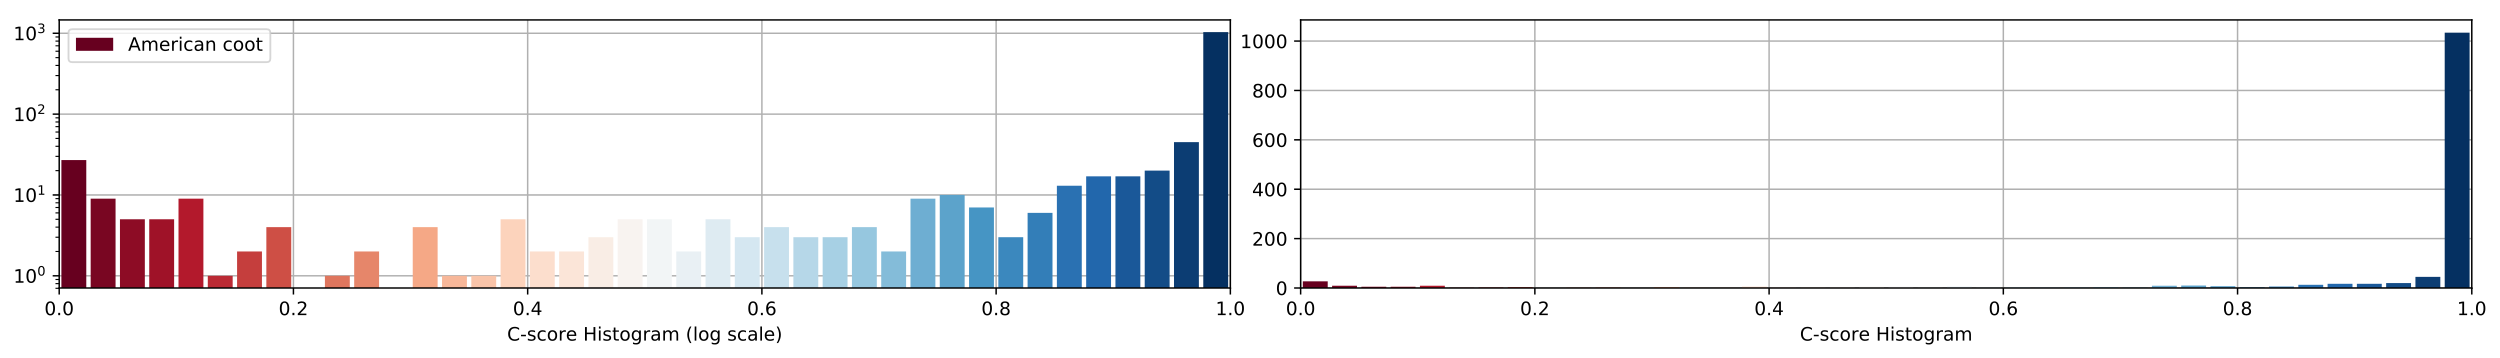 <?xml version="1.0" encoding="utf-8" standalone="no"?>
<!DOCTYPE svg PUBLIC "-//W3C//DTD SVG 1.1//EN"
  "http://www.w3.org/Graphics/SVG/1.1/DTD/svg11.dtd">
<!-- Created with matplotlib (https://matplotlib.org/) -->
<svg height="192.256pt" version="1.1" viewBox="0 0 1342.952 192.256" width="1342.952pt" xmlns="http://www.w3.org/2000/svg" xmlns:xlink="http://www.w3.org/1999/xlink">
 <defs>
  <style type="text/css">
*{stroke-linecap:butt;stroke-linejoin:round;}
  </style>
 </defs>
 <g id="figure_1">
  <g id="patch_1">
   <path d="M 0 192.256 
L 1342.952 192.256 
L 1342.952 0 
L 0 0 
z
" style="fill:#ffffff;"/>
  </g>
  <g id="axes_1">
   <g id="patch_2">
    <path d="M 31.8 154.7 
L 660.926 154.7 
L 660.926 10.7 
L 31.8 10.7 
z
" style="fill:#ffffff;"/>
   </g>
   <g id="matplotlib.axis_1">
    <g id="xtick_1">
     <g id="line2d_1">
      <path clip-path="url(#paf8a9c880f)" d="M 31.8 154.7 
L 31.8 10.7 
" style="fill:none;stroke:#b0b0b0;stroke-linecap:square;stroke-width:0.8;"/>
     </g>
     <g id="line2d_2">
      <defs>
       <path d="M 0 0 
L 0 3.5 
" id="maa5148e008" style="stroke:#000000;stroke-width:0.8;"/>
      </defs>
      <g>
       <use style="stroke:#000000;stroke-width:0.8;" x="31.8" xlink:href="#maa5148e008" y="154.7"/>
      </g>
     </g>
     <g id="text_1">
      <!-- 0.0 -->
      <defs>
       <path d="M 31.781 66.406 
Q 24.172 66.406 20.328 58.906 
Q 16.5 51.422 16.5 36.375 
Q 16.5 21.391 20.328 13.891 
Q 24.172 6.391 31.781 6.391 
Q 39.453 6.391 43.281 13.891 
Q 47.125 21.391 47.125 36.375 
Q 47.125 51.422 43.281 58.906 
Q 39.453 66.406 31.781 66.406 
z
M 31.781 74.219 
Q 44.047 74.219 50.516 64.516 
Q 56.984 54.828 56.984 36.375 
Q 56.984 17.969 50.516 8.266 
Q 44.047 -1.422 31.781 -1.422 
Q 19.531 -1.422 13.062 8.266 
Q 6.594 17.969 6.594 36.375 
Q 6.594 54.828 13.062 64.516 
Q 19.531 74.219 31.781 74.219 
z
" id="DejaVuSans-48"/>
       <path d="M 10.688 12.406 
L 21 12.406 
L 21 0 
L 10.688 0 
z
" id="DejaVuSans-46"/>
      </defs>
      <g transform="translate(23.848 169.298)scale(0.1 -0.1)">
       <use xlink:href="#DejaVuSans-48"/>
       <use x="63.623" xlink:href="#DejaVuSans-46"/>
       <use x="95.41" xlink:href="#DejaVuSans-48"/>
      </g>
     </g>
    </g>
    <g id="xtick_2">
     <g id="line2d_3">
      <path clip-path="url(#paf8a9c880f)" d="M 157.625 154.7 
L 157.625 10.7 
" style="fill:none;stroke:#b0b0b0;stroke-linecap:square;stroke-width:0.8;"/>
     </g>
     <g id="line2d_4">
      <g>
       <use style="stroke:#000000;stroke-width:0.8;" x="157.625" xlink:href="#maa5148e008" y="154.7"/>
      </g>
     </g>
     <g id="text_2">
      <!-- 0.2 -->
      <defs>
       <path d="M 19.188 8.297 
L 53.609 8.297 
L 53.609 0 
L 7.328 0 
L 7.328 8.297 
Q 12.938 14.109 22.625 23.891 
Q 32.328 33.688 34.812 36.531 
Q 39.547 41.844 41.422 45.531 
Q 43.312 49.219 43.312 52.781 
Q 43.312 58.594 39.234 62.25 
Q 35.156 65.922 28.609 65.922 
Q 23.969 65.922 18.812 64.312 
Q 13.672 62.703 7.812 59.422 
L 7.812 69.391 
Q 13.766 71.781 18.938 73 
Q 24.125 74.219 28.422 74.219 
Q 39.75 74.219 46.484 68.547 
Q 53.219 62.891 53.219 53.422 
Q 53.219 48.922 51.531 44.891 
Q 49.859 40.875 45.406 35.406 
Q 44.188 33.984 37.641 27.219 
Q 31.109 20.453 19.188 8.297 
z
" id="DejaVuSans-50"/>
      </defs>
      <g transform="translate(149.674 169.298)scale(0.1 -0.1)">
       <use xlink:href="#DejaVuSans-48"/>
       <use x="63.623" xlink:href="#DejaVuSans-46"/>
       <use x="95.41" xlink:href="#DejaVuSans-50"/>
      </g>
     </g>
    </g>
    <g id="xtick_3">
     <g id="line2d_5">
      <path clip-path="url(#paf8a9c880f)" d="M 283.45 154.7 
L 283.45 10.7 
" style="fill:none;stroke:#b0b0b0;stroke-linecap:square;stroke-width:0.8;"/>
     </g>
     <g id="line2d_6">
      <g>
       <use style="stroke:#000000;stroke-width:0.8;" x="283.45" xlink:href="#maa5148e008" y="154.7"/>
      </g>
     </g>
     <g id="text_3">
      <!-- 0.4 -->
      <defs>
       <path d="M 37.797 64.312 
L 12.891 25.391 
L 37.797 25.391 
z
M 35.203 72.906 
L 47.609 72.906 
L 47.609 25.391 
L 58.016 25.391 
L 58.016 17.188 
L 47.609 17.188 
L 47.609 0 
L 37.797 0 
L 37.797 17.188 
L 4.891 17.188 
L 4.891 26.703 
z
" id="DejaVuSans-52"/>
      </defs>
      <g transform="translate(275.499 169.298)scale(0.1 -0.1)">
       <use xlink:href="#DejaVuSans-48"/>
       <use x="63.623" xlink:href="#DejaVuSans-46"/>
       <use x="95.41" xlink:href="#DejaVuSans-52"/>
      </g>
     </g>
    </g>
    <g id="xtick_4">
     <g id="line2d_7">
      <path clip-path="url(#paf8a9c880f)" d="M 409.276 154.7 
L 409.276 10.7 
" style="fill:none;stroke:#b0b0b0;stroke-linecap:square;stroke-width:0.8;"/>
     </g>
     <g id="line2d_8">
      <g>
       <use style="stroke:#000000;stroke-width:0.8;" x="409.276" xlink:href="#maa5148e008" y="154.7"/>
      </g>
     </g>
     <g id="text_4">
      <!-- 0.6 -->
      <defs>
       <path d="M 33.016 40.375 
Q 26.375 40.375 22.484 35.828 
Q 18.609 31.297 18.609 23.391 
Q 18.609 15.531 22.484 10.953 
Q 26.375 6.391 33.016 6.391 
Q 39.656 6.391 43.531 10.953 
Q 47.406 15.531 47.406 23.391 
Q 47.406 31.297 43.531 35.828 
Q 39.656 40.375 33.016 40.375 
z
M 52.594 71.297 
L 52.594 62.312 
Q 48.875 64.062 45.094 64.984 
Q 41.312 65.922 37.594 65.922 
Q 27.828 65.922 22.672 59.328 
Q 17.531 52.734 16.797 39.406 
Q 19.672 43.656 24.016 45.922 
Q 28.375 48.188 33.594 48.188 
Q 44.578 48.188 50.953 41.516 
Q 57.328 34.859 57.328 23.391 
Q 57.328 12.156 50.688 5.359 
Q 44.047 -1.422 33.016 -1.422 
Q 20.359 -1.422 13.672 8.266 
Q 6.984 17.969 6.984 36.375 
Q 6.984 53.656 15.188 63.938 
Q 23.391 74.219 37.203 74.219 
Q 40.922 74.219 44.703 73.484 
Q 48.484 72.75 52.594 71.297 
z
" id="DejaVuSans-54"/>
      </defs>
      <g transform="translate(401.324 169.298)scale(0.1 -0.1)">
       <use xlink:href="#DejaVuSans-48"/>
       <use x="63.623" xlink:href="#DejaVuSans-46"/>
       <use x="95.41" xlink:href="#DejaVuSans-54"/>
      </g>
     </g>
    </g>
    <g id="xtick_5">
     <g id="line2d_9">
      <path clip-path="url(#paf8a9c880f)" d="M 535.101 154.7 
L 535.101 10.7 
" style="fill:none;stroke:#b0b0b0;stroke-linecap:square;stroke-width:0.8;"/>
     </g>
     <g id="line2d_10">
      <g>
       <use style="stroke:#000000;stroke-width:0.8;" x="535.101" xlink:href="#maa5148e008" y="154.7"/>
      </g>
     </g>
     <g id="text_5">
      <!-- 0.8 -->
      <defs>
       <path d="M 31.781 34.625 
Q 24.75 34.625 20.719 30.859 
Q 16.703 27.094 16.703 20.516 
Q 16.703 13.922 20.719 10.156 
Q 24.75 6.391 31.781 6.391 
Q 38.812 6.391 42.859 10.172 
Q 46.922 13.969 46.922 20.516 
Q 46.922 27.094 42.891 30.859 
Q 38.875 34.625 31.781 34.625 
z
M 21.922 38.812 
Q 15.578 40.375 12.031 44.719 
Q 8.5 49.078 8.5 55.328 
Q 8.5 64.062 14.719 69.141 
Q 20.953 74.219 31.781 74.219 
Q 42.672 74.219 48.875 69.141 
Q 55.078 64.062 55.078 55.328 
Q 55.078 49.078 51.531 44.719 
Q 48 40.375 41.703 38.812 
Q 48.828 37.156 52.797 32.312 
Q 56.781 27.484 56.781 20.516 
Q 56.781 9.906 50.312 4.234 
Q 43.844 -1.422 31.781 -1.422 
Q 19.734 -1.422 13.25 4.234 
Q 6.781 9.906 6.781 20.516 
Q 6.781 27.484 10.781 32.312 
Q 14.797 37.156 21.922 38.812 
z
M 18.312 54.391 
Q 18.312 48.734 21.844 45.562 
Q 25.391 42.391 31.781 42.391 
Q 38.141 42.391 41.719 45.562 
Q 45.312 48.734 45.312 54.391 
Q 45.312 60.062 41.719 63.234 
Q 38.141 66.406 31.781 66.406 
Q 25.391 66.406 21.844 63.234 
Q 18.312 60.062 18.312 54.391 
z
" id="DejaVuSans-56"/>
      </defs>
      <g transform="translate(527.149 169.298)scale(0.1 -0.1)">
       <use xlink:href="#DejaVuSans-48"/>
       <use x="63.623" xlink:href="#DejaVuSans-46"/>
       <use x="95.41" xlink:href="#DejaVuSans-56"/>
      </g>
     </g>
    </g>
    <g id="xtick_6">
     <g id="line2d_11">
      <path clip-path="url(#paf8a9c880f)" d="M 660.926 154.7 
L 660.926 10.7 
" style="fill:none;stroke:#b0b0b0;stroke-linecap:square;stroke-width:0.8;"/>
     </g>
     <g id="line2d_12">
      <g>
       <use style="stroke:#000000;stroke-width:0.8;" x="660.926" xlink:href="#maa5148e008" y="154.7"/>
      </g>
     </g>
     <g id="text_6">
      <!-- 1.0 -->
      <defs>
       <path d="M 12.406 8.297 
L 28.516 8.297 
L 28.516 63.922 
L 10.984 60.406 
L 10.984 69.391 
L 28.422 72.906 
L 38.281 72.906 
L 38.281 8.297 
L 54.391 8.297 
L 54.391 0 
L 12.406 0 
z
" id="DejaVuSans-49"/>
      </defs>
      <g transform="translate(652.975 169.298)scale(0.1 -0.1)">
       <use xlink:href="#DejaVuSans-49"/>
       <use x="63.623" xlink:href="#DejaVuSans-46"/>
       <use x="95.41" xlink:href="#DejaVuSans-48"/>
      </g>
     </g>
    </g>
    <g id="text_7">
     <!-- C-score Histogram (log scale) -->
     <defs>
      <path d="M 64.406 67.281 
L 64.406 56.891 
Q 59.422 61.531 53.781 63.812 
Q 48.141 66.109 41.797 66.109 
Q 29.297 66.109 22.656 58.469 
Q 16.016 50.828 16.016 36.375 
Q 16.016 21.969 22.656 14.328 
Q 29.297 6.688 41.797 6.688 
Q 48.141 6.688 53.781 8.984 
Q 59.422 11.281 64.406 15.922 
L 64.406 5.609 
Q 59.234 2.094 53.438 0.328 
Q 47.656 -1.422 41.219 -1.422 
Q 24.656 -1.422 15.125 8.703 
Q 5.609 18.844 5.609 36.375 
Q 5.609 53.953 15.125 64.078 
Q 24.656 74.219 41.219 74.219 
Q 47.75 74.219 53.531 72.484 
Q 59.328 70.75 64.406 67.281 
z
" id="DejaVuSans-67"/>
      <path d="M 4.891 31.391 
L 31.203 31.391 
L 31.203 23.391 
L 4.891 23.391 
z
" id="DejaVuSans-45"/>
      <path d="M 44.281 53.078 
L 44.281 44.578 
Q 40.484 46.531 36.375 47.5 
Q 32.281 48.484 27.875 48.484 
Q 21.188 48.484 17.844 46.438 
Q 14.5 44.391 14.5 40.281 
Q 14.5 37.156 16.891 35.375 
Q 19.281 33.594 26.516 31.984 
L 29.594 31.297 
Q 39.156 29.25 43.188 25.516 
Q 47.219 21.781 47.219 15.094 
Q 47.219 7.469 41.188 3.016 
Q 35.156 -1.422 24.609 -1.422 
Q 20.219 -1.422 15.453 -0.562 
Q 10.688 0.297 5.422 2 
L 5.422 11.281 
Q 10.406 8.688 15.234 7.391 
Q 20.062 6.109 24.812 6.109 
Q 31.156 6.109 34.562 8.281 
Q 37.984 10.453 37.984 14.406 
Q 37.984 18.062 35.516 20.016 
Q 33.062 21.969 24.703 23.781 
L 21.578 24.516 
Q 13.234 26.266 9.516 29.906 
Q 5.812 33.547 5.812 39.891 
Q 5.812 47.609 11.281 51.797 
Q 16.75 56 26.812 56 
Q 31.781 56 36.172 55.266 
Q 40.578 54.547 44.281 53.078 
z
" id="DejaVuSans-115"/>
      <path d="M 48.781 52.594 
L 48.781 44.188 
Q 44.969 46.297 41.141 47.344 
Q 37.312 48.391 33.406 48.391 
Q 24.656 48.391 19.812 42.844 
Q 14.984 37.312 14.984 27.297 
Q 14.984 17.281 19.812 11.734 
Q 24.656 6.203 33.406 6.203 
Q 37.312 6.203 41.141 7.25 
Q 44.969 8.297 48.781 10.406 
L 48.781 2.094 
Q 45.016 0.344 40.984 -0.531 
Q 36.969 -1.422 32.422 -1.422 
Q 20.062 -1.422 12.781 6.344 
Q 5.516 14.109 5.516 27.297 
Q 5.516 40.672 12.859 48.328 
Q 20.219 56 33.016 56 
Q 37.156 56 41.109 55.141 
Q 45.062 54.297 48.781 52.594 
z
" id="DejaVuSans-99"/>
      <path d="M 30.609 48.391 
Q 23.391 48.391 19.188 42.75 
Q 14.984 37.109 14.984 27.297 
Q 14.984 17.484 19.156 11.844 
Q 23.344 6.203 30.609 6.203 
Q 37.797 6.203 41.984 11.859 
Q 46.188 17.531 46.188 27.297 
Q 46.188 37.016 41.984 42.703 
Q 37.797 48.391 30.609 48.391 
z
M 30.609 56 
Q 42.328 56 49.016 48.375 
Q 55.719 40.766 55.719 27.297 
Q 55.719 13.875 49.016 6.219 
Q 42.328 -1.422 30.609 -1.422 
Q 18.844 -1.422 12.172 6.219 
Q 5.516 13.875 5.516 27.297 
Q 5.516 40.766 12.172 48.375 
Q 18.844 56 30.609 56 
z
" id="DejaVuSans-111"/>
      <path d="M 41.109 46.297 
Q 39.594 47.172 37.812 47.578 
Q 36.031 48 33.891 48 
Q 26.266 48 22.188 43.047 
Q 18.109 38.094 18.109 28.812 
L 18.109 0 
L 9.078 0 
L 9.078 54.688 
L 18.109 54.688 
L 18.109 46.188 
Q 20.953 51.172 25.484 53.578 
Q 30.031 56 36.531 56 
Q 37.453 56 38.578 55.875 
Q 39.703 55.766 41.062 55.516 
z
" id="DejaVuSans-114"/>
      <path d="M 56.203 29.594 
L 56.203 25.203 
L 14.891 25.203 
Q 15.484 15.922 20.484 11.062 
Q 25.484 6.203 34.422 6.203 
Q 39.594 6.203 44.453 7.469 
Q 49.312 8.734 54.109 11.281 
L 54.109 2.781 
Q 49.266 0.734 44.188 -0.344 
Q 39.109 -1.422 33.891 -1.422 
Q 20.797 -1.422 13.156 6.188 
Q 5.516 13.812 5.516 26.812 
Q 5.516 40.234 12.766 48.109 
Q 20.016 56 32.328 56 
Q 43.359 56 49.781 48.891 
Q 56.203 41.797 56.203 29.594 
z
M 47.219 32.234 
Q 47.125 39.594 43.094 43.984 
Q 39.062 48.391 32.422 48.391 
Q 24.906 48.391 20.391 44.141 
Q 15.875 39.891 15.188 32.172 
z
" id="DejaVuSans-101"/>
      <path id="DejaVuSans-32"/>
      <path d="M 9.812 72.906 
L 19.672 72.906 
L 19.672 43.016 
L 55.516 43.016 
L 55.516 72.906 
L 65.375 72.906 
L 65.375 0 
L 55.516 0 
L 55.516 34.719 
L 19.672 34.719 
L 19.672 0 
L 9.812 0 
z
" id="DejaVuSans-72"/>
      <path d="M 9.422 54.688 
L 18.406 54.688 
L 18.406 0 
L 9.422 0 
z
M 9.422 75.984 
L 18.406 75.984 
L 18.406 64.594 
L 9.422 64.594 
z
" id="DejaVuSans-105"/>
      <path d="M 18.312 70.219 
L 18.312 54.688 
L 36.812 54.688 
L 36.812 47.703 
L 18.312 47.703 
L 18.312 18.016 
Q 18.312 11.328 20.141 9.422 
Q 21.969 7.516 27.594 7.516 
L 36.812 7.516 
L 36.812 0 
L 27.594 0 
Q 17.188 0 13.234 3.875 
Q 9.281 7.766 9.281 18.016 
L 9.281 47.703 
L 2.688 47.703 
L 2.688 54.688 
L 9.281 54.688 
L 9.281 70.219 
z
" id="DejaVuSans-116"/>
      <path d="M 45.406 27.984 
Q 45.406 37.75 41.375 43.109 
Q 37.359 48.484 30.078 48.484 
Q 22.859 48.484 18.828 43.109 
Q 14.797 37.75 14.797 27.984 
Q 14.797 18.266 18.828 12.891 
Q 22.859 7.516 30.078 7.516 
Q 37.359 7.516 41.375 12.891 
Q 45.406 18.266 45.406 27.984 
z
M 54.391 6.781 
Q 54.391 -7.172 48.188 -13.984 
Q 42 -20.797 29.203 -20.797 
Q 24.469 -20.797 20.266 -20.094 
Q 16.062 -19.391 12.109 -17.922 
L 12.109 -9.188 
Q 16.062 -11.328 19.922 -12.344 
Q 23.781 -13.375 27.781 -13.375 
Q 36.625 -13.375 41.016 -8.766 
Q 45.406 -4.156 45.406 5.172 
L 45.406 9.625 
Q 42.625 4.781 38.281 2.391 
Q 33.938 0 27.875 0 
Q 17.828 0 11.672 7.656 
Q 5.516 15.328 5.516 27.984 
Q 5.516 40.672 11.672 48.328 
Q 17.828 56 27.875 56 
Q 33.938 56 38.281 53.609 
Q 42.625 51.219 45.406 46.391 
L 45.406 54.688 
L 54.391 54.688 
z
" id="DejaVuSans-103"/>
      <path d="M 34.281 27.484 
Q 23.391 27.484 19.188 25 
Q 14.984 22.516 14.984 16.5 
Q 14.984 11.719 18.141 8.906 
Q 21.297 6.109 26.703 6.109 
Q 34.188 6.109 38.703 11.406 
Q 43.219 16.703 43.219 25.484 
L 43.219 27.484 
z
M 52.203 31.203 
L 52.203 0 
L 43.219 0 
L 43.219 8.297 
Q 40.141 3.328 35.547 0.953 
Q 30.953 -1.422 24.312 -1.422 
Q 15.922 -1.422 10.953 3.297 
Q 6 8.016 6 15.922 
Q 6 25.141 12.172 29.828 
Q 18.359 34.516 30.609 34.516 
L 43.219 34.516 
L 43.219 35.406 
Q 43.219 41.609 39.141 45 
Q 35.062 48.391 27.688 48.391 
Q 23 48.391 18.547 47.266 
Q 14.109 46.141 10.016 43.891 
L 10.016 52.203 
Q 14.938 54.109 19.578 55.047 
Q 24.219 56 28.609 56 
Q 40.484 56 46.344 49.844 
Q 52.203 43.703 52.203 31.203 
z
" id="DejaVuSans-97"/>
      <path d="M 52 44.188 
Q 55.375 50.25 60.062 53.125 
Q 64.75 56 71.094 56 
Q 79.641 56 84.281 50.016 
Q 88.922 44.047 88.922 33.016 
L 88.922 0 
L 79.891 0 
L 79.891 32.719 
Q 79.891 40.578 77.094 44.375 
Q 74.312 48.188 68.609 48.188 
Q 61.625 48.188 57.562 43.547 
Q 53.516 38.922 53.516 30.906 
L 53.516 0 
L 44.484 0 
L 44.484 32.719 
Q 44.484 40.625 41.703 44.406 
Q 38.922 48.188 33.109 48.188 
Q 26.219 48.188 22.156 43.531 
Q 18.109 38.875 18.109 30.906 
L 18.109 0 
L 9.078 0 
L 9.078 54.688 
L 18.109 54.688 
L 18.109 46.188 
Q 21.188 51.219 25.484 53.609 
Q 29.781 56 35.688 56 
Q 41.656 56 45.828 52.969 
Q 50 49.953 52 44.188 
z
" id="DejaVuSans-109"/>
      <path d="M 31 75.875 
Q 24.469 64.656 21.281 53.656 
Q 18.109 42.672 18.109 31.391 
Q 18.109 20.125 21.312 9.062 
Q 24.516 -2 31 -13.188 
L 23.188 -13.188 
Q 15.875 -1.703 12.234 9.375 
Q 8.594 20.453 8.594 31.391 
Q 8.594 42.281 12.203 53.312 
Q 15.828 64.359 23.188 75.875 
z
" id="DejaVuSans-40"/>
      <path d="M 9.422 75.984 
L 18.406 75.984 
L 18.406 0 
L 9.422 0 
z
" id="DejaVuSans-108"/>
      <path d="M 8.016 75.875 
L 15.828 75.875 
Q 23.141 64.359 26.781 53.312 
Q 30.422 42.281 30.422 31.391 
Q 30.422 20.453 26.781 9.375 
Q 23.141 -1.703 15.828 -13.188 
L 8.016 -13.188 
Q 14.5 -2 17.703 9.062 
Q 20.906 20.125 20.906 31.391 
Q 20.906 42.672 17.703 53.656 
Q 14.5 64.656 8.016 75.875 
z
" id="DejaVuSans-41"/>
     </defs>
     <g transform="translate(272.412 182.977)scale(0.1 -0.1)">
      <use xlink:href="#DejaVuSans-67"/>
      <use x="69.824" xlink:href="#DejaVuSans-45"/>
      <use x="105.908" xlink:href="#DejaVuSans-115"/>
      <use x="158.008" xlink:href="#DejaVuSans-99"/>
      <use x="212.988" xlink:href="#DejaVuSans-111"/>
      <use x="274.17" xlink:href="#DejaVuSans-114"/>
      <use x="315.252" xlink:href="#DejaVuSans-101"/>
      <use x="376.775" xlink:href="#DejaVuSans-32"/>
      <use x="408.562" xlink:href="#DejaVuSans-72"/>
      <use x="483.758" xlink:href="#DejaVuSans-105"/>
      <use x="511.541" xlink:href="#DejaVuSans-115"/>
      <use x="563.641" xlink:href="#DejaVuSans-116"/>
      <use x="602.85" xlink:href="#DejaVuSans-111"/>
      <use x="664.031" xlink:href="#DejaVuSans-103"/>
      <use x="727.508" xlink:href="#DejaVuSans-114"/>
      <use x="768.621" xlink:href="#DejaVuSans-97"/>
      <use x="829.9" xlink:href="#DejaVuSans-109"/>
      <use x="927.312" xlink:href="#DejaVuSans-32"/>
      <use x="959.1" xlink:href="#DejaVuSans-40"/>
      <use x="998.113" xlink:href="#DejaVuSans-108"/>
      <use x="1025.896" xlink:href="#DejaVuSans-111"/>
      <use x="1087.078" xlink:href="#DejaVuSans-103"/>
      <use x="1150.555" xlink:href="#DejaVuSans-32"/>
      <use x="1182.342" xlink:href="#DejaVuSans-115"/>
      <use x="1234.441" xlink:href="#DejaVuSans-99"/>
      <use x="1289.422" xlink:href="#DejaVuSans-97"/>
      <use x="1350.701" xlink:href="#DejaVuSans-108"/>
      <use x="1378.484" xlink:href="#DejaVuSans-101"/>
      <use x="1440.008" xlink:href="#DejaVuSans-41"/>
     </g>
    </g>
   </g>
   <g id="matplotlib.axis_2">
    <g id="ytick_1">
     <g id="line2d_13">
      <path clip-path="url(#paf8a9c880f)" d="M 31.8 148.155 
L 660.926 148.155 
" style="fill:none;stroke:#b0b0b0;stroke-linecap:square;stroke-width:0.8;"/>
     </g>
     <g id="line2d_14">
      <defs>
       <path d="M 0 0 
L -3.5 0 
" id="m4827912ae7" style="stroke:#000000;stroke-width:0.8;"/>
      </defs>
      <g>
       <use style="stroke:#000000;stroke-width:0.8;" x="31.8" xlink:href="#m4827912ae7" y="148.155"/>
      </g>
     </g>
     <g id="text_8">
      <!-- $\mathdefault{10^{0}}$ -->
      <g transform="translate(7.2 151.954)scale(0.1 -0.1)">
       <use transform="translate(0 0.766)" xlink:href="#DejaVuSans-49"/>
       <use transform="translate(63.623 0.766)" xlink:href="#DejaVuSans-48"/>
       <use transform="translate(128.203 39.047)scale(0.7)" xlink:href="#DejaVuSans-48"/>
      </g>
     </g>
    </g>
    <g id="ytick_2">
     <g id="line2d_15">
      <path clip-path="url(#paf8a9c880f)" d="M 31.8 104.728 
L 660.926 104.728 
" style="fill:none;stroke:#b0b0b0;stroke-linecap:square;stroke-width:0.8;"/>
     </g>
     <g id="line2d_16">
      <g>
       <use style="stroke:#000000;stroke-width:0.8;" x="31.8" xlink:href="#m4827912ae7" y="104.728"/>
      </g>
     </g>
     <g id="text_9">
      <!-- $\mathdefault{10^{1}}$ -->
      <g transform="translate(7.2 108.528)scale(0.1 -0.1)">
       <use transform="translate(0 0.684)" xlink:href="#DejaVuSans-49"/>
       <use transform="translate(63.623 0.684)" xlink:href="#DejaVuSans-48"/>
       <use transform="translate(128.203 38.966)scale(0.7)" xlink:href="#DejaVuSans-49"/>
      </g>
     </g>
    </g>
    <g id="ytick_3">
     <g id="line2d_17">
      <path clip-path="url(#paf8a9c880f)" d="M 31.8 61.302 
L 660.926 61.302 
" style="fill:none;stroke:#b0b0b0;stroke-linecap:square;stroke-width:0.8;"/>
     </g>
     <g id="line2d_18">
      <g>
       <use style="stroke:#000000;stroke-width:0.8;" x="31.8" xlink:href="#m4827912ae7" y="61.302"/>
      </g>
     </g>
     <g id="text_10">
      <!-- $\mathdefault{10^{2}}$ -->
      <g transform="translate(7.2 65.101)scale(0.1 -0.1)">
       <use transform="translate(0 0.766)" xlink:href="#DejaVuSans-49"/>
       <use transform="translate(63.623 0.766)" xlink:href="#DejaVuSans-48"/>
       <use transform="translate(128.203 39.047)scale(0.7)" xlink:href="#DejaVuSans-50"/>
      </g>
     </g>
    </g>
    <g id="ytick_4">
     <g id="line2d_19">
      <path clip-path="url(#paf8a9c880f)" d="M 31.8 17.876 
L 660.926 17.876 
" style="fill:none;stroke:#b0b0b0;stroke-linecap:square;stroke-width:0.8;"/>
     </g>
     <g id="line2d_20">
      <g>
       <use style="stroke:#000000;stroke-width:0.8;" x="31.8" xlink:href="#m4827912ae7" y="17.876"/>
      </g>
     </g>
     <g id="text_11">
      <!-- $\mathdefault{10^{3}}$ -->
      <defs>
       <path d="M 40.578 39.312 
Q 47.656 37.797 51.625 33 
Q 55.609 28.219 55.609 21.188 
Q 55.609 10.406 48.188 4.484 
Q 40.766 -1.422 27.094 -1.422 
Q 22.516 -1.422 17.656 -0.516 
Q 12.797 0.391 7.625 2.203 
L 7.625 11.719 
Q 11.719 9.328 16.594 8.109 
Q 21.484 6.891 26.812 6.891 
Q 36.078 6.891 40.938 10.547 
Q 45.797 14.203 45.797 21.188 
Q 45.797 27.641 41.281 31.266 
Q 36.766 34.906 28.719 34.906 
L 20.219 34.906 
L 20.219 43.016 
L 29.109 43.016 
Q 36.375 43.016 40.234 45.922 
Q 44.094 48.828 44.094 54.297 
Q 44.094 59.906 40.109 62.906 
Q 36.141 65.922 28.719 65.922 
Q 24.656 65.922 20.016 65.031 
Q 15.375 64.156 9.812 62.312 
L 9.812 71.094 
Q 15.438 72.656 20.344 73.438 
Q 25.25 74.219 29.594 74.219 
Q 40.828 74.219 47.359 69.109 
Q 53.906 64.016 53.906 55.328 
Q 53.906 49.266 50.438 45.094 
Q 46.969 40.922 40.578 39.312 
z
" id="DejaVuSans-51"/>
      </defs>
      <g transform="translate(7.2 21.675)scale(0.1 -0.1)">
       <use transform="translate(0 0.766)" xlink:href="#DejaVuSans-49"/>
       <use transform="translate(63.623 0.766)" xlink:href="#DejaVuSans-48"/>
       <use transform="translate(128.203 39.047)scale(0.7)" xlink:href="#DejaVuSans-51"/>
      </g>
     </g>
    </g>
    <g id="ytick_5">
     <g id="line2d_21">
      <defs>
       <path d="M 0 0 
L -2 0 
" id="maf85c129e5" style="stroke:#000000;stroke-width:0.6;"/>
      </defs>
      <g>
       <use style="stroke:#000000;stroke-width:0.6;" x="31.8" xlink:href="#maf85c129e5" y="154.881"/>
      </g>
     </g>
    </g>
    <g id="ytick_6">
     <g id="line2d_22">
      <g>
       <use style="stroke:#000000;stroke-width:0.6;" x="31.8" xlink:href="#maf85c129e5" y="152.363"/>
      </g>
     </g>
    </g>
    <g id="ytick_7">
     <g id="line2d_23">
      <g>
       <use style="stroke:#000000;stroke-width:0.6;" x="31.8" xlink:href="#maf85c129e5" y="150.142"/>
      </g>
     </g>
    </g>
    <g id="ytick_8">
     <g id="line2d_24">
      <g>
       <use style="stroke:#000000;stroke-width:0.6;" x="31.8" xlink:href="#maf85c129e5" y="135.082"/>
      </g>
     </g>
    </g>
    <g id="ytick_9">
     <g id="line2d_25">
      <g>
       <use style="stroke:#000000;stroke-width:0.6;" x="31.8" xlink:href="#maf85c129e5" y="127.435"/>
      </g>
     </g>
    </g>
    <g id="ytick_10">
     <g id="line2d_26">
      <g>
       <use style="stroke:#000000;stroke-width:0.6;" x="31.8" xlink:href="#maf85c129e5" y="122.009"/>
      </g>
     </g>
    </g>
    <g id="ytick_11">
     <g id="line2d_27">
      <g>
       <use style="stroke:#000000;stroke-width:0.6;" x="31.8" xlink:href="#maf85c129e5" y="117.801"/>
      </g>
     </g>
    </g>
    <g id="ytick_12">
     <g id="line2d_28">
      <g>
       <use style="stroke:#000000;stroke-width:0.6;" x="31.8" xlink:href="#maf85c129e5" y="114.362"/>
      </g>
     </g>
    </g>
    <g id="ytick_13">
     <g id="line2d_29">
      <g>
       <use style="stroke:#000000;stroke-width:0.6;" x="31.8" xlink:href="#maf85c129e5" y="111.455"/>
      </g>
     </g>
    </g>
    <g id="ytick_14">
     <g id="line2d_30">
      <g>
       <use style="stroke:#000000;stroke-width:0.6;" x="31.8" xlink:href="#maf85c129e5" y="108.937"/>
      </g>
     </g>
    </g>
    <g id="ytick_15">
     <g id="line2d_31">
      <g>
       <use style="stroke:#000000;stroke-width:0.6;" x="31.8" xlink:href="#maf85c129e5" y="106.715"/>
      </g>
     </g>
    </g>
    <g id="ytick_16">
     <g id="line2d_32">
      <g>
       <use style="stroke:#000000;stroke-width:0.6;" x="31.8" xlink:href="#maf85c129e5" y="91.656"/>
      </g>
     </g>
    </g>
    <g id="ytick_17">
     <g id="line2d_33">
      <g>
       <use style="stroke:#000000;stroke-width:0.6;" x="31.8" xlink:href="#maf85c129e5" y="84.009"/>
      </g>
     </g>
    </g>
    <g id="ytick_18">
     <g id="line2d_34">
      <g>
       <use style="stroke:#000000;stroke-width:0.6;" x="31.8" xlink:href="#maf85c129e5" y="78.583"/>
      </g>
     </g>
    </g>
    <g id="ytick_19">
     <g id="line2d_35">
      <g>
       <use style="stroke:#000000;stroke-width:0.6;" x="31.8" xlink:href="#maf85c129e5" y="74.375"/>
      </g>
     </g>
    </g>
    <g id="ytick_20">
     <g id="line2d_36">
      <g>
       <use style="stroke:#000000;stroke-width:0.6;" x="31.8" xlink:href="#maf85c129e5" y="70.936"/>
      </g>
     </g>
    </g>
    <g id="ytick_21">
     <g id="line2d_37">
      <g>
       <use style="stroke:#000000;stroke-width:0.6;" x="31.8" xlink:href="#maf85c129e5" y="68.029"/>
      </g>
     </g>
    </g>
    <g id="ytick_22">
     <g id="line2d_38">
      <g>
       <use style="stroke:#000000;stroke-width:0.6;" x="31.8" xlink:href="#maf85c129e5" y="65.511"/>
      </g>
     </g>
    </g>
    <g id="ytick_23">
     <g id="line2d_39">
      <g>
       <use style="stroke:#000000;stroke-width:0.6;" x="31.8" xlink:href="#maf85c129e5" y="63.289"/>
      </g>
     </g>
    </g>
    <g id="ytick_24">
     <g id="line2d_40">
      <g>
       <use style="stroke:#000000;stroke-width:0.6;" x="31.8" xlink:href="#maf85c129e5" y="48.23"/>
      </g>
     </g>
    </g>
    <g id="ytick_25">
     <g id="line2d_41">
      <g>
       <use style="stroke:#000000;stroke-width:0.6;" x="31.8" xlink:href="#maf85c129e5" y="40.583"/>
      </g>
     </g>
    </g>
    <g id="ytick_26">
     <g id="line2d_42">
      <g>
       <use style="stroke:#000000;stroke-width:0.6;" x="31.8" xlink:href="#maf85c129e5" y="35.157"/>
      </g>
     </g>
    </g>
    <g id="ytick_27">
     <g id="line2d_43">
      <g>
       <use style="stroke:#000000;stroke-width:0.6;" x="31.8" xlink:href="#maf85c129e5" y="30.949"/>
      </g>
     </g>
    </g>
    <g id="ytick_28">
     <g id="line2d_44">
      <g>
       <use style="stroke:#000000;stroke-width:0.6;" x="31.8" xlink:href="#maf85c129e5" y="27.51"/>
      </g>
     </g>
    </g>
    <g id="ytick_29">
     <g id="line2d_45">
      <g>
       <use style="stroke:#000000;stroke-width:0.6;" x="31.8" xlink:href="#maf85c129e5" y="24.603"/>
      </g>
     </g>
    </g>
    <g id="ytick_30">
     <g id="line2d_46">
      <g>
       <use style="stroke:#000000;stroke-width:0.6;" x="31.8" xlink:href="#maf85c129e5" y="22.084"/>
      </g>
     </g>
    </g>
    <g id="ytick_31">
     <g id="line2d_47">
      <g>
       <use style="stroke:#000000;stroke-width:0.6;" x="31.8" xlink:href="#maf85c129e5" y="19.863"/>
      </g>
     </g>
    </g>
   </g>
   <g id="patch_3">
    <path clip-path="url(#paf8a9c880f)" d="M 32.98 43574.328 
L 46.349 43574.328 
L 46.349 85.996 
L 32.98 85.996 
z
" style="fill:#67001f;"/>
   </g>
   <g id="patch_4">
    <path clip-path="url(#paf8a9c880f)" d="M 48.708 43574.328 
L 62.077 43574.328 
L 62.077 106.715 
L 48.708 106.715 
z
" style="fill:#790622;"/>
   </g>
   <g id="patch_5">
    <path clip-path="url(#paf8a9c880f)" d="M 64.436 43574.328 
L 77.805 43574.328 
L 77.805 117.801 
L 64.436 117.801 
z
" style="fill:#8d0c25;"/>
   </g>
   <g id="patch_6">
    <path clip-path="url(#paf8a9c880f)" d="M 80.164 43574.328 
L 93.533 43574.328 
L 93.533 117.801 
L 80.164 117.801 
z
" style="fill:#9f1228;"/>
   </g>
   <g id="patch_7">
    <path clip-path="url(#paf8a9c880f)" d="M 95.892 43574.328 
L 109.261 43574.328 
L 109.261 106.715 
L 95.892 106.715 
z
" style="fill:#b3192c;"/>
   </g>
   <g id="patch_8">
    <path clip-path="url(#paf8a9c880f)" d="M 111.62 43574.328 
L 124.989 43574.328 
L 124.989 148.155 
L 111.62 148.155 
z
" style="fill:#bb2a34;"/>
   </g>
   <g id="patch_9">
    <path clip-path="url(#paf8a9c880f)" d="M 127.349 43574.328 
L 140.717 43574.328 
L 140.717 135.082 
L 127.349 135.082 
z
" style="fill:#c53e3d;"/>
   </g>
   <g id="patch_10">
    <path clip-path="url(#paf8a9c880f)" d="M 143.077 43574.328 
L 156.446 43574.328 
L 156.446 122.009 
L 143.077 122.009 
z
" style="fill:#ce4f45;"/>
   </g>
   <g id="patch_11">
    <path clip-path="url(#paf8a9c880f)" d="M 158.805 43574.328 
L 172.174 43574.328 
L 172.174 43574.328 
L 158.805 43574.328 
z
" style="fill:#d7634f;"/>
   </g>
   <g id="patch_12">
    <path clip-path="url(#paf8a9c880f)" d="M 174.533 43574.328 
L 187.902 43574.328 
L 187.902 148.155 
L 174.533 148.155 
z
" style="fill:#df765e;"/>
   </g>
   <g id="patch_13">
    <path clip-path="url(#paf8a9c880f)" d="M 190.261 43574.328 
L 203.63 43574.328 
L 203.63 135.082 
L 190.261 135.082 
z
" style="fill:#e6866a;"/>
   </g>
   <g id="patch_14">
    <path clip-path="url(#paf8a9c880f)" d="M 205.989 43574.328 
L 219.358 43574.328 
L 219.358 43574.328 
L 205.989 43574.328 
z
" style="fill:#ef9979;"/>
   </g>
   <g id="patch_15">
    <path clip-path="url(#paf8a9c880f)" d="M 221.717 43574.328 
L 235.086 43574.328 
L 235.086 122.009 
L 221.717 122.009 
z
" style="fill:#f5a886;"/>
   </g>
   <g id="patch_16">
    <path clip-path="url(#paf8a9c880f)" d="M 237.446 43574.328 
L 250.815 43574.328 
L 250.815 148.155 
L 237.446 148.155 
z
" style="fill:#f7b799;"/>
   </g>
   <g id="patch_17">
    <path clip-path="url(#paf8a9c880f)" d="M 253.174 43574.328 
L 266.543 43574.328 
L 266.543 148.155 
L 253.174 148.155 
z
" style="fill:#f9c4a9;"/>
   </g>
   <g id="patch_18">
    <path clip-path="url(#paf8a9c880f)" d="M 268.902 43574.328 
L 282.271 43574.328 
L 282.271 117.801 
L 268.902 117.801 
z
" style="fill:#fcd3bc;"/>
   </g>
   <g id="patch_19">
    <path clip-path="url(#paf8a9c880f)" d="M 284.63 43574.328 
L 297.999 43574.328 
L 297.999 135.082 
L 284.63 135.082 
z
" style="fill:#fcdecd;"/>
   </g>
   <g id="patch_20">
    <path clip-path="url(#paf8a9c880f)" d="M 300.358 43574.328 
L 313.727 43574.328 
L 313.727 135.082 
L 300.358 135.082 
z
" style="fill:#fbe5d8;"/>
   </g>
   <g id="patch_21">
    <path clip-path="url(#paf8a9c880f)" d="M 316.086 43574.328 
L 329.455 43574.328 
L 329.455 127.435 
L 316.086 127.435 
z
" style="fill:#f9ede5;"/>
   </g>
   <g id="patch_22">
    <path clip-path="url(#paf8a9c880f)" d="M 331.815 43574.328 
L 345.183 43574.328 
L 345.183 117.801 
L 331.815 117.801 
z
" style="fill:#f8f3f0;"/>
   </g>
   <g id="patch_23">
    <path clip-path="url(#paf8a9c880f)" d="M 347.543 43574.328 
L 360.912 43574.328 
L 360.912 117.801 
L 347.543 117.801 
z
" style="fill:#f2f5f6;"/>
   </g>
   <g id="patch_24">
    <path clip-path="url(#paf8a9c880f)" d="M 363.271 43574.328 
L 376.64 43574.328 
L 376.64 135.082 
L 363.271 135.082 
z
" style="fill:#e9f0f4;"/>
   </g>
   <g id="patch_25">
    <path clip-path="url(#paf8a9c880f)" d="M 378.999 43574.328 
L 392.368 43574.328 
L 392.368 117.801 
L 378.999 117.801 
z
" style="fill:#deebf2;"/>
   </g>
   <g id="patch_26">
    <path clip-path="url(#paf8a9c880f)" d="M 394.727 43574.328 
L 408.096 43574.328 
L 408.096 127.435 
L 394.727 127.435 
z
" style="fill:#d5e7f1;"/>
   </g>
   <g id="patch_27">
    <path clip-path="url(#paf8a9c880f)" d="M 410.455 43574.328 
L 423.824 43574.328 
L 423.824 122.009 
L 410.455 122.009 
z
" style="fill:#c7e0ed;"/>
   </g>
   <g id="patch_28">
    <path clip-path="url(#paf8a9c880f)" d="M 426.183 43574.328 
L 439.552 43574.328 
L 439.552 127.435 
L 426.183 127.435 
z
" style="fill:#b6d7e8;"/>
   </g>
   <g id="patch_29">
    <path clip-path="url(#paf8a9c880f)" d="M 441.912 43574.328 
L 455.281 43574.328 
L 455.281 127.435 
L 441.912 127.435 
z
" style="fill:#a7d0e4;"/>
   </g>
   <g id="patch_30">
    <path clip-path="url(#paf8a9c880f)" d="M 457.64 43574.328 
L 471.009 43574.328 
L 471.009 122.009 
L 457.64 122.009 
z
" style="fill:#96c7df;"/>
   </g>
   <g id="patch_31">
    <path clip-path="url(#paf8a9c880f)" d="M 473.368 43574.328 
L 486.737 43574.328 
L 486.737 135.082 
L 473.368 135.082 
z
" style="fill:#84bcd9;"/>
   </g>
   <g id="patch_32">
    <path clip-path="url(#paf8a9c880f)" d="M 489.096 43574.328 
L 502.465 43574.328 
L 502.465 106.715 
L 489.096 106.715 
z
" style="fill:#6eaed2;"/>
   </g>
   <g id="patch_33">
    <path clip-path="url(#paf8a9c880f)" d="M 504.824 43574.328 
L 518.193 43574.328 
L 518.193 104.728 
L 504.824 104.728 
z
" style="fill:#5ca3cb;"/>
   </g>
   <g id="patch_34">
    <path clip-path="url(#paf8a9c880f)" d="M 520.552 43574.328 
L 533.921 43574.328 
L 533.921 111.455 
L 520.552 111.455 
z
" style="fill:#4695c4;"/>
   </g>
   <g id="patch_35">
    <path clip-path="url(#paf8a9c880f)" d="M 536.281 43574.328 
L 549.65 43574.328 
L 549.65 127.435 
L 536.281 127.435 
z
" style="fill:#3b88be;"/>
   </g>
   <g id="patch_36">
    <path clip-path="url(#paf8a9c880f)" d="M 552.009 43574.328 
L 565.378 43574.328 
L 565.378 114.362 
L 552.009 114.362 
z
" style="fill:#337eb8;"/>
   </g>
   <g id="patch_37">
    <path clip-path="url(#paf8a9c880f)" d="M 567.737 43574.328 
L 581.106 43574.328 
L 581.106 99.78 
L 567.737 99.78 
z
" style="fill:#2a71b2;"/>
   </g>
   <g id="patch_38">
    <path clip-path="url(#paf8a9c880f)" d="M 583.465 43574.328 
L 596.834 43574.328 
L 596.834 94.721 
L 583.465 94.721 
z
" style="fill:#2267ac;"/>
   </g>
   <g id="patch_39">
    <path clip-path="url(#paf8a9c880f)" d="M 599.193 43574.328 
L 612.562 43574.328 
L 612.562 94.721 
L 599.193 94.721 
z
" style="fill:#1a5899;"/>
   </g>
   <g id="patch_40">
    <path clip-path="url(#paf8a9c880f)" d="M 614.921 43574.328 
L 628.29 43574.328 
L 628.29 91.656 
L 614.921 91.656 
z
" style="fill:#134c87;"/>
   </g>
   <g id="patch_41">
    <path clip-path="url(#paf8a9c880f)" d="M 630.65 43574.328 
L 644.018 43574.328 
L 644.018 76.362 
L 630.65 76.362 
z
" style="fill:#0c3d73;"/>
   </g>
   <g id="patch_42">
    <path clip-path="url(#paf8a9c880f)" d="M 646.378 43574.328 
L 659.747 43574.328 
L 659.747 17.245 
L 646.378 17.245 
z
" style="fill:#053061;"/>
   </g>
   <g id="patch_43">
    <path d="M 31.8 154.7 
L 31.8 10.7 
" style="fill:none;stroke:#000000;stroke-linecap:square;stroke-linejoin:miter;stroke-width:0.8;"/>
   </g>
   <g id="patch_44">
    <path d="M 660.926 154.7 
L 660.926 10.7 
" style="fill:none;stroke:#000000;stroke-linecap:square;stroke-linejoin:miter;stroke-width:0.8;"/>
   </g>
   <g id="patch_45">
    <path d="M 31.8 154.7 
L 660.926 154.7 
" style="fill:none;stroke:#000000;stroke-linecap:square;stroke-linejoin:miter;stroke-width:0.8;"/>
   </g>
   <g id="patch_46">
    <path d="M 31.8 10.7 
L 660.926 10.7 
" style="fill:none;stroke:#000000;stroke-linecap:square;stroke-linejoin:miter;stroke-width:0.8;"/>
   </g>
   <g id="legend_1">
    <g id="patch_47">
     <path d="M 38.8 33.378 
L 143.222 33.378 
Q 145.222 33.378 145.222 31.378 
L 145.222 17.7 
Q 145.222 15.7 143.222 15.7 
L 38.8 15.7 
Q 36.8 15.7 36.8 17.7 
L 36.8 31.378 
Q 36.8 33.378 38.8 33.378 
z
" style="fill:#ffffff;opacity:0.8;stroke:#cccccc;stroke-linejoin:miter;"/>
    </g>
    <g id="patch_48">
     <path d="M 40.8 27.298 
L 60.8 27.298 
L 60.8 20.298 
L 40.8 20.298 
z
" style="fill:#67001f;"/>
    </g>
    <g id="text_12">
     <!-- American coot -->
     <defs>
      <path d="M 34.188 63.188 
L 20.797 26.906 
L 47.609 26.906 
z
M 28.609 72.906 
L 39.797 72.906 
L 67.578 0 
L 57.328 0 
L 50.688 18.703 
L 17.828 18.703 
L 11.188 0 
L 0.781 0 
z
" id="DejaVuSans-65"/>
      <path d="M 54.891 33.016 
L 54.891 0 
L 45.906 0 
L 45.906 32.719 
Q 45.906 40.484 42.875 44.328 
Q 39.844 48.188 33.797 48.188 
Q 26.516 48.188 22.312 43.547 
Q 18.109 38.922 18.109 30.906 
L 18.109 0 
L 9.078 0 
L 9.078 54.688 
L 18.109 54.688 
L 18.109 46.188 
Q 21.344 51.125 25.703 53.562 
Q 30.078 56 35.797 56 
Q 45.219 56 50.047 50.172 
Q 54.891 44.344 54.891 33.016 
z
" id="DejaVuSans-110"/>
     </defs>
     <g transform="translate(68.8 27.298)scale(0.1 -0.1)">
      <use xlink:href="#DejaVuSans-65"/>
      <use x="68.408" xlink:href="#DejaVuSans-109"/>
      <use x="165.82" xlink:href="#DejaVuSans-101"/>
      <use x="227.344" xlink:href="#DejaVuSans-114"/>
      <use x="268.457" xlink:href="#DejaVuSans-105"/>
      <use x="296.24" xlink:href="#DejaVuSans-99"/>
      <use x="351.221" xlink:href="#DejaVuSans-97"/>
      <use x="412.5" xlink:href="#DejaVuSans-110"/>
      <use x="475.879" xlink:href="#DejaVuSans-32"/>
      <use x="507.666" xlink:href="#DejaVuSans-99"/>
      <use x="562.646" xlink:href="#DejaVuSans-111"/>
      <use x="623.828" xlink:href="#DejaVuSans-111"/>
      <use x="685.01" xlink:href="#DejaVuSans-116"/>
     </g>
    </g>
   </g>
  </g>
  <g id="axes_2">
   <g id="patch_49">
    <path d="M 698.674 154.7 
L 1327.8 154.7 
L 1327.8 10.7 
L 698.674 10.7 
z
" style="fill:#ffffff;"/>
   </g>
   <g id="matplotlib.axis_3">
    <g id="xtick_7">
     <g id="line2d_48">
      <path clip-path="url(#pf5747569b4)" d="M 698.674 154.7 
L 698.674 10.7 
" style="fill:none;stroke:#b0b0b0;stroke-linecap:square;stroke-width:0.8;"/>
     </g>
     <g id="line2d_49">
      <g>
       <use style="stroke:#000000;stroke-width:0.8;" x="698.674" xlink:href="#maa5148e008" y="154.7"/>
      </g>
     </g>
     <g id="text_13">
      <!-- 0.0 -->
      <g transform="translate(690.722 169.298)scale(0.1 -0.1)">
       <use xlink:href="#DejaVuSans-48"/>
       <use x="63.623" xlink:href="#DejaVuSans-46"/>
       <use x="95.41" xlink:href="#DejaVuSans-48"/>
      </g>
     </g>
    </g>
    <g id="xtick_8">
     <g id="line2d_50">
      <path clip-path="url(#pf5747569b4)" d="M 824.499 154.7 
L 824.499 10.7 
" style="fill:none;stroke:#b0b0b0;stroke-linecap:square;stroke-width:0.8;"/>
     </g>
     <g id="line2d_51">
      <g>
       <use style="stroke:#000000;stroke-width:0.8;" x="824.499" xlink:href="#maa5148e008" y="154.7"/>
      </g>
     </g>
     <g id="text_14">
      <!-- 0.2 -->
      <g transform="translate(816.547 169.298)scale(0.1 -0.1)">
       <use xlink:href="#DejaVuSans-48"/>
       <use x="63.623" xlink:href="#DejaVuSans-46"/>
       <use x="95.41" xlink:href="#DejaVuSans-50"/>
      </g>
     </g>
    </g>
    <g id="xtick_9">
     <g id="line2d_52">
      <path clip-path="url(#pf5747569b4)" d="M 950.324 154.7 
L 950.324 10.7 
" style="fill:none;stroke:#b0b0b0;stroke-linecap:square;stroke-width:0.8;"/>
     </g>
     <g id="line2d_53">
      <g>
       <use style="stroke:#000000;stroke-width:0.8;" x="950.324" xlink:href="#maa5148e008" y="154.7"/>
      </g>
     </g>
     <g id="text_15">
      <!-- 0.4 -->
      <g transform="translate(942.373 169.298)scale(0.1 -0.1)">
       <use xlink:href="#DejaVuSans-48"/>
       <use x="63.623" xlink:href="#DejaVuSans-46"/>
       <use x="95.41" xlink:href="#DejaVuSans-52"/>
      </g>
     </g>
    </g>
    <g id="xtick_10">
     <g id="line2d_54">
      <path clip-path="url(#pf5747569b4)" d="M 1076.15 154.7 
L 1076.15 10.7 
" style="fill:none;stroke:#b0b0b0;stroke-linecap:square;stroke-width:0.8;"/>
     </g>
     <g id="line2d_55">
      <g>
       <use style="stroke:#000000;stroke-width:0.8;" x="1076.15" xlink:href="#maa5148e008" y="154.7"/>
      </g>
     </g>
     <g id="text_16">
      <!-- 0.6 -->
      <g transform="translate(1068.198 169.298)scale(0.1 -0.1)">
       <use xlink:href="#DejaVuSans-48"/>
       <use x="63.623" xlink:href="#DejaVuSans-46"/>
       <use x="95.41" xlink:href="#DejaVuSans-54"/>
      </g>
     </g>
    </g>
    <g id="xtick_11">
     <g id="line2d_56">
      <path clip-path="url(#pf5747569b4)" d="M 1201.975 154.7 
L 1201.975 10.7 
" style="fill:none;stroke:#b0b0b0;stroke-linecap:square;stroke-width:0.8;"/>
     </g>
     <g id="line2d_57">
      <g>
       <use style="stroke:#000000;stroke-width:0.8;" x="1201.975" xlink:href="#maa5148e008" y="154.7"/>
      </g>
     </g>
     <g id="text_17">
      <!-- 0.8 -->
      <g transform="translate(1194.023 169.298)scale(0.1 -0.1)">
       <use xlink:href="#DejaVuSans-48"/>
       <use x="63.623" xlink:href="#DejaVuSans-46"/>
       <use x="95.41" xlink:href="#DejaVuSans-56"/>
      </g>
     </g>
    </g>
    <g id="xtick_12">
     <g id="line2d_58">
      <path clip-path="url(#pf5747569b4)" d="M 1327.8 154.7 
L 1327.8 10.7 
" style="fill:none;stroke:#b0b0b0;stroke-linecap:square;stroke-width:0.8;"/>
     </g>
     <g id="line2d_59">
      <g>
       <use style="stroke:#000000;stroke-width:0.8;" x="1327.8" xlink:href="#maa5148e008" y="154.7"/>
      </g>
     </g>
     <g id="text_18">
      <!-- 1.0 -->
      <g transform="translate(1319.848 169.298)scale(0.1 -0.1)">
       <use xlink:href="#DejaVuSans-49"/>
       <use x="63.623" xlink:href="#DejaVuSans-46"/>
       <use x="95.41" xlink:href="#DejaVuSans-48"/>
      </g>
     </g>
    </g>
    <g id="text_19">
     <!-- C-score Histogram -->
     <g transform="translate(966.871 182.977)scale(0.1 -0.1)">
      <use xlink:href="#DejaVuSans-67"/>
      <use x="69.824" xlink:href="#DejaVuSans-45"/>
      <use x="105.908" xlink:href="#DejaVuSans-115"/>
      <use x="158.008" xlink:href="#DejaVuSans-99"/>
      <use x="212.988" xlink:href="#DejaVuSans-111"/>
      <use x="274.17" xlink:href="#DejaVuSans-114"/>
      <use x="315.252" xlink:href="#DejaVuSans-101"/>
      <use x="376.775" xlink:href="#DejaVuSans-32"/>
      <use x="408.562" xlink:href="#DejaVuSans-72"/>
      <use x="483.758" xlink:href="#DejaVuSans-105"/>
      <use x="511.541" xlink:href="#DejaVuSans-115"/>
      <use x="563.641" xlink:href="#DejaVuSans-116"/>
      <use x="602.85" xlink:href="#DejaVuSans-111"/>
      <use x="664.031" xlink:href="#DejaVuSans-103"/>
      <use x="727.508" xlink:href="#DejaVuSans-114"/>
      <use x="768.621" xlink:href="#DejaVuSans-97"/>
      <use x="829.9" xlink:href="#DejaVuSans-109"/>
     </g>
    </g>
   </g>
   <g id="matplotlib.axis_4">
    <g id="ytick_32">
     <g id="line2d_60">
      <path clip-path="url(#pf5747569b4)" d="M 698.674 154.7 
L 1327.8 154.7 
" style="fill:none;stroke:#b0b0b0;stroke-linecap:square;stroke-width:0.8;"/>
     </g>
     <g id="line2d_61">
      <g>
       <use style="stroke:#000000;stroke-width:0.8;" x="698.674" xlink:href="#m4827912ae7" y="154.7"/>
      </g>
     </g>
     <g id="text_20">
      <!-- 0 -->
      <g transform="translate(685.311 158.499)scale(0.1 -0.1)">
       <use xlink:href="#DejaVuSans-48"/>
      </g>
     </g>
    </g>
    <g id="ytick_33">
     <g id="line2d_62">
      <path clip-path="url(#pf5747569b4)" d="M 698.674 128.173 
L 1327.8 128.173 
" style="fill:none;stroke:#b0b0b0;stroke-linecap:square;stroke-width:0.8;"/>
     </g>
     <g id="line2d_63">
      <g>
       <use style="stroke:#000000;stroke-width:0.8;" x="698.674" xlink:href="#m4827912ae7" y="128.173"/>
      </g>
     </g>
     <g id="text_21">
      <!-- 200 -->
      <g transform="translate(672.586 131.973)scale(0.1 -0.1)">
       <use xlink:href="#DejaVuSans-50"/>
       <use x="63.623" xlink:href="#DejaVuSans-48"/>
       <use x="127.246" xlink:href="#DejaVuSans-48"/>
      </g>
     </g>
    </g>
    <g id="ytick_34">
     <g id="line2d_64">
      <path clip-path="url(#pf5747569b4)" d="M 698.674 101.647 
L 1327.8 101.647 
" style="fill:none;stroke:#b0b0b0;stroke-linecap:square;stroke-width:0.8;"/>
     </g>
     <g id="line2d_65">
      <g>
       <use style="stroke:#000000;stroke-width:0.8;" x="698.674" xlink:href="#m4827912ae7" y="101.647"/>
      </g>
     </g>
     <g id="text_22">
      <!-- 400 -->
      <g transform="translate(672.586 105.446)scale(0.1 -0.1)">
       <use xlink:href="#DejaVuSans-52"/>
       <use x="63.623" xlink:href="#DejaVuSans-48"/>
       <use x="127.246" xlink:href="#DejaVuSans-48"/>
      </g>
     </g>
    </g>
    <g id="ytick_35">
     <g id="line2d_66">
      <path clip-path="url(#pf5747569b4)" d="M 698.674 75.12 
L 1327.8 75.12 
" style="fill:none;stroke:#b0b0b0;stroke-linecap:square;stroke-width:0.8;"/>
     </g>
     <g id="line2d_67">
      <g>
       <use style="stroke:#000000;stroke-width:0.8;" x="698.674" xlink:href="#m4827912ae7" y="75.12"/>
      </g>
     </g>
     <g id="text_23">
      <!-- 600 -->
      <g transform="translate(672.586 78.919)scale(0.1 -0.1)">
       <use xlink:href="#DejaVuSans-54"/>
       <use x="63.623" xlink:href="#DejaVuSans-48"/>
       <use x="127.246" xlink:href="#DejaVuSans-48"/>
      </g>
     </g>
    </g>
    <g id="ytick_36">
     <g id="line2d_68">
      <path clip-path="url(#pf5747569b4)" d="M 698.674 48.593 
L 1327.8 48.593 
" style="fill:none;stroke:#b0b0b0;stroke-linecap:square;stroke-width:0.8;"/>
     </g>
     <g id="line2d_69">
      <g>
       <use style="stroke:#000000;stroke-width:0.8;" x="698.674" xlink:href="#m4827912ae7" y="48.593"/>
      </g>
     </g>
     <g id="text_24">
      <!-- 800 -->
      <g transform="translate(672.586 52.393)scale(0.1 -0.1)">
       <use xlink:href="#DejaVuSans-56"/>
       <use x="63.623" xlink:href="#DejaVuSans-48"/>
       <use x="127.246" xlink:href="#DejaVuSans-48"/>
      </g>
     </g>
    </g>
    <g id="ytick_37">
     <g id="line2d_70">
      <path clip-path="url(#pf5747569b4)" d="M 698.674 22.067 
L 1327.8 22.067 
" style="fill:none;stroke:#b0b0b0;stroke-linecap:square;stroke-width:0.8;"/>
     </g>
     <g id="line2d_71">
      <g>
       <use style="stroke:#000000;stroke-width:0.8;" x="698.674" xlink:href="#m4827912ae7" y="22.067"/>
      </g>
     </g>
     <g id="text_25">
      <!-- 1000 -->
      <g transform="translate(666.224 25.866)scale(0.1 -0.1)">
       <use xlink:href="#DejaVuSans-49"/>
       <use x="63.623" xlink:href="#DejaVuSans-48"/>
       <use x="127.246" xlink:href="#DejaVuSans-48"/>
       <use x="190.869" xlink:href="#DejaVuSans-48"/>
      </g>
     </g>
    </g>
   </g>
   <g id="patch_50">
    <path clip-path="url(#pf5747569b4)" d="M 699.853 154.7 
L 713.222 154.7 
L 713.222 151.119 
L 699.853 151.119 
z
" style="fill:#67001f;"/>
   </g>
   <g id="patch_51">
    <path clip-path="url(#pf5747569b4)" d="M 715.582 154.7 
L 728.95 154.7 
L 728.95 153.506 
L 715.582 153.506 
z
" style="fill:#790622;"/>
   </g>
   <g id="patch_52">
    <path clip-path="url(#pf5747569b4)" d="M 731.31 154.7 
L 744.679 154.7 
L 744.679 154.037 
L 731.31 154.037 
z
" style="fill:#8d0c25;"/>
   </g>
   <g id="patch_53">
    <path clip-path="url(#pf5747569b4)" d="M 747.038 154.7 
L 760.407 154.7 
L 760.407 154.037 
L 747.038 154.037 
z
" style="fill:#9f1228;"/>
   </g>
   <g id="patch_54">
    <path clip-path="url(#pf5747569b4)" d="M 762.766 154.7 
L 776.135 154.7 
L 776.135 153.506 
L 762.766 153.506 
z
" style="fill:#b3192c;"/>
   </g>
   <g id="patch_55">
    <path clip-path="url(#pf5747569b4)" d="M 778.494 154.7 
L 791.863 154.7 
L 791.863 154.567 
L 778.494 154.567 
z
" style="fill:#bb2a34;"/>
   </g>
   <g id="patch_56">
    <path clip-path="url(#pf5747569b4)" d="M 794.222 154.7 
L 807.591 154.7 
L 807.591 154.435 
L 794.222 154.435 
z
" style="fill:#c53e3d;"/>
   </g>
   <g id="patch_57">
    <path clip-path="url(#pf5747569b4)" d="M 809.95 154.7 
L 823.319 154.7 
L 823.319 154.169 
L 809.95 154.169 
z
" style="fill:#ce4f45;"/>
   </g>
   <g id="patch_58">
    <path clip-path="url(#pf5747569b4)" d="M 825.679 154.7 
L 839.048 154.7 
L 839.048 154.7 
L 825.679 154.7 
z
" style="fill:#d7634f;"/>
   </g>
   <g id="patch_59">
    <path clip-path="url(#pf5747569b4)" d="M 841.407 154.7 
L 854.776 154.7 
L 854.776 154.567 
L 841.407 154.567 
z
" style="fill:#df765e;"/>
   </g>
   <g id="patch_60">
    <path clip-path="url(#pf5747569b4)" d="M 857.135 154.7 
L 870.504 154.7 
L 870.504 154.435 
L 857.135 154.435 
z
" style="fill:#e6866a;"/>
   </g>
   <g id="patch_61">
    <path clip-path="url(#pf5747569b4)" d="M 872.863 154.7 
L 886.232 154.7 
L 886.232 154.7 
L 872.863 154.7 
z
" style="fill:#ef9979;"/>
   </g>
   <g id="patch_62">
    <path clip-path="url(#pf5747569b4)" d="M 888.591 154.7 
L 901.96 154.7 
L 901.96 154.169 
L 888.591 154.169 
z
" style="fill:#f5a886;"/>
   </g>
   <g id="patch_63">
    <path clip-path="url(#pf5747569b4)" d="M 904.319 154.7 
L 917.688 154.7 
L 917.688 154.567 
L 904.319 154.567 
z
" style="fill:#f7b799;"/>
   </g>
   <g id="patch_64">
    <path clip-path="url(#pf5747569b4)" d="M 920.048 154.7 
L 933.417 154.7 
L 933.417 154.567 
L 920.048 154.567 
z
" style="fill:#f9c4a9;"/>
   </g>
   <g id="patch_65">
    <path clip-path="url(#pf5747569b4)" d="M 935.776 154.7 
L 949.145 154.7 
L 949.145 154.037 
L 935.776 154.037 
z
" style="fill:#fcd3bc;"/>
   </g>
   <g id="patch_66">
    <path clip-path="url(#pf5747569b4)" d="M 951.504 154.7 
L 964.873 154.7 
L 964.873 154.435 
L 951.504 154.435 
z
" style="fill:#fcdecd;"/>
   </g>
   <g id="patch_67">
    <path clip-path="url(#pf5747569b4)" d="M 967.232 154.7 
L 980.601 154.7 
L 980.601 154.435 
L 967.232 154.435 
z
" style="fill:#fbe5d8;"/>
   </g>
   <g id="patch_68">
    <path clip-path="url(#pf5747569b4)" d="M 982.96 154.7 
L 996.329 154.7 
L 996.329 154.302 
L 982.96 154.302 
z
" style="fill:#f9ede5;"/>
   </g>
   <g id="patch_69">
    <path clip-path="url(#pf5747569b4)" d="M 998.688 154.7 
L 1012.057 154.7 
L 1012.057 154.037 
L 998.688 154.037 
z
" style="fill:#f8f3f0;"/>
   </g>
   <g id="patch_70">
    <path clip-path="url(#pf5747569b4)" d="M 1014.417 154.7 
L 1027.785 154.7 
L 1027.785 154.037 
L 1014.417 154.037 
z
" style="fill:#f2f5f6;"/>
   </g>
   <g id="patch_71">
    <path clip-path="url(#pf5747569b4)" d="M 1030.145 154.7 
L 1043.514 154.7 
L 1043.514 154.435 
L 1030.145 154.435 
z
" style="fill:#e9f0f4;"/>
   </g>
   <g id="patch_72">
    <path clip-path="url(#pf5747569b4)" d="M 1045.873 154.7 
L 1059.242 154.7 
L 1059.242 154.037 
L 1045.873 154.037 
z
" style="fill:#deebf2;"/>
   </g>
   <g id="patch_73">
    <path clip-path="url(#pf5747569b4)" d="M 1061.601 154.7 
L 1074.97 154.7 
L 1074.97 154.302 
L 1061.601 154.302 
z
" style="fill:#d5e7f1;"/>
   </g>
   <g id="patch_74">
    <path clip-path="url(#pf5747569b4)" d="M 1077.329 154.7 
L 1090.698 154.7 
L 1090.698 154.169 
L 1077.329 154.169 
z
" style="fill:#c7e0ed;"/>
   </g>
   <g id="patch_75">
    <path clip-path="url(#pf5747569b4)" d="M 1093.057 154.7 
L 1106.426 154.7 
L 1106.426 154.302 
L 1093.057 154.302 
z
" style="fill:#b6d7e8;"/>
   </g>
   <g id="patch_76">
    <path clip-path="url(#pf5747569b4)" d="M 1108.785 154.7 
L 1122.154 154.7 
L 1122.154 154.302 
L 1108.785 154.302 
z
" style="fill:#a7d0e4;"/>
   </g>
   <g id="patch_77">
    <path clip-path="url(#pf5747569b4)" d="M 1124.514 154.7 
L 1137.883 154.7 
L 1137.883 154.169 
L 1124.514 154.169 
z
" style="fill:#96c7df;"/>
   </g>
   <g id="patch_78">
    <path clip-path="url(#pf5747569b4)" d="M 1140.242 154.7 
L 1153.611 154.7 
L 1153.611 154.435 
L 1140.242 154.435 
z
" style="fill:#84bcd9;"/>
   </g>
   <g id="patch_79">
    <path clip-path="url(#pf5747569b4)" d="M 1155.97 154.7 
L 1169.339 154.7 
L 1169.339 153.506 
L 1155.97 153.506 
z
" style="fill:#6eaed2;"/>
   </g>
   <g id="patch_80">
    <path clip-path="url(#pf5747569b4)" d="M 1171.698 154.7 
L 1185.067 154.7 
L 1185.067 153.374 
L 1171.698 153.374 
z
" style="fill:#5ca3cb;"/>
   </g>
   <g id="patch_81">
    <path clip-path="url(#pf5747569b4)" d="M 1187.426 154.7 
L 1200.795 154.7 
L 1200.795 153.772 
L 1187.426 153.772 
z
" style="fill:#4695c4;"/>
   </g>
   <g id="patch_82">
    <path clip-path="url(#pf5747569b4)" d="M 1203.154 154.7 
L 1216.523 154.7 
L 1216.523 154.302 
L 1203.154 154.302 
z
" style="fill:#3b88be;"/>
   </g>
   <g id="patch_83">
    <path clip-path="url(#pf5747569b4)" d="M 1218.883 154.7 
L 1232.251 154.7 
L 1232.251 153.904 
L 1218.883 153.904 
z
" style="fill:#337eb8;"/>
   </g>
   <g id="patch_84">
    <path clip-path="url(#pf5747569b4)" d="M 1234.611 154.7 
L 1247.98 154.7 
L 1247.98 152.976 
L 1234.611 152.976 
z
" style="fill:#2a71b2;"/>
   </g>
   <g id="patch_85">
    <path clip-path="url(#pf5747569b4)" d="M 1250.339 154.7 
L 1263.708 154.7 
L 1263.708 152.445 
L 1250.339 152.445 
z
" style="fill:#2267ac;"/>
   </g>
   <g id="patch_86">
    <path clip-path="url(#pf5747569b4)" d="M 1266.067 154.7 
L 1279.436 154.7 
L 1279.436 152.445 
L 1266.067 152.445 
z
" style="fill:#1a5899;"/>
   </g>
   <g id="patch_87">
    <path clip-path="url(#pf5747569b4)" d="M 1281.795 154.7 
L 1295.164 154.7 
L 1295.164 152.047 
L 1281.795 152.047 
z
" style="fill:#134c87;"/>
   </g>
   <g id="patch_88">
    <path clip-path="url(#pf5747569b4)" d="M 1297.523 154.7 
L 1310.892 154.7 
L 1310.892 148.732 
L 1297.523 148.732 
z
" style="fill:#0c3d73;"/>
   </g>
   <g id="patch_89">
    <path clip-path="url(#pf5747569b4)" d="M 1313.251 154.7 
L 1326.62 154.7 
L 1326.62 17.557 
L 1313.251 17.557 
z
" style="fill:#053061;"/>
   </g>
   <g id="patch_90">
    <path d="M 698.674 154.7 
L 698.674 10.7 
" style="fill:none;stroke:#000000;stroke-linecap:square;stroke-linejoin:miter;stroke-width:0.8;"/>
   </g>
   <g id="patch_91">
    <path d="M 1327.8 154.7 
L 1327.8 10.7 
" style="fill:none;stroke:#000000;stroke-linecap:square;stroke-linejoin:miter;stroke-width:0.8;"/>
   </g>
   <g id="patch_92">
    <path d="M 698.674 154.7 
L 1327.8 154.7 
" style="fill:none;stroke:#000000;stroke-linecap:square;stroke-linejoin:miter;stroke-width:0.8;"/>
   </g>
   <g id="patch_93">
    <path d="M 698.674 10.7 
L 1327.8 10.7 
" style="fill:none;stroke:#000000;stroke-linecap:square;stroke-linejoin:miter;stroke-width:0.8;"/>
   </g>
  </g>
 </g>
 <defs>
  <clipPath id="paf8a9c880f">
   <rect height="144" width="629.126" x="31.8" y="10.7"/>
  </clipPath>
  <clipPath id="pf5747569b4">
   <rect height="144" width="629.126" x="698.674" y="10.7"/>
  </clipPath>
 </defs>
</svg>
